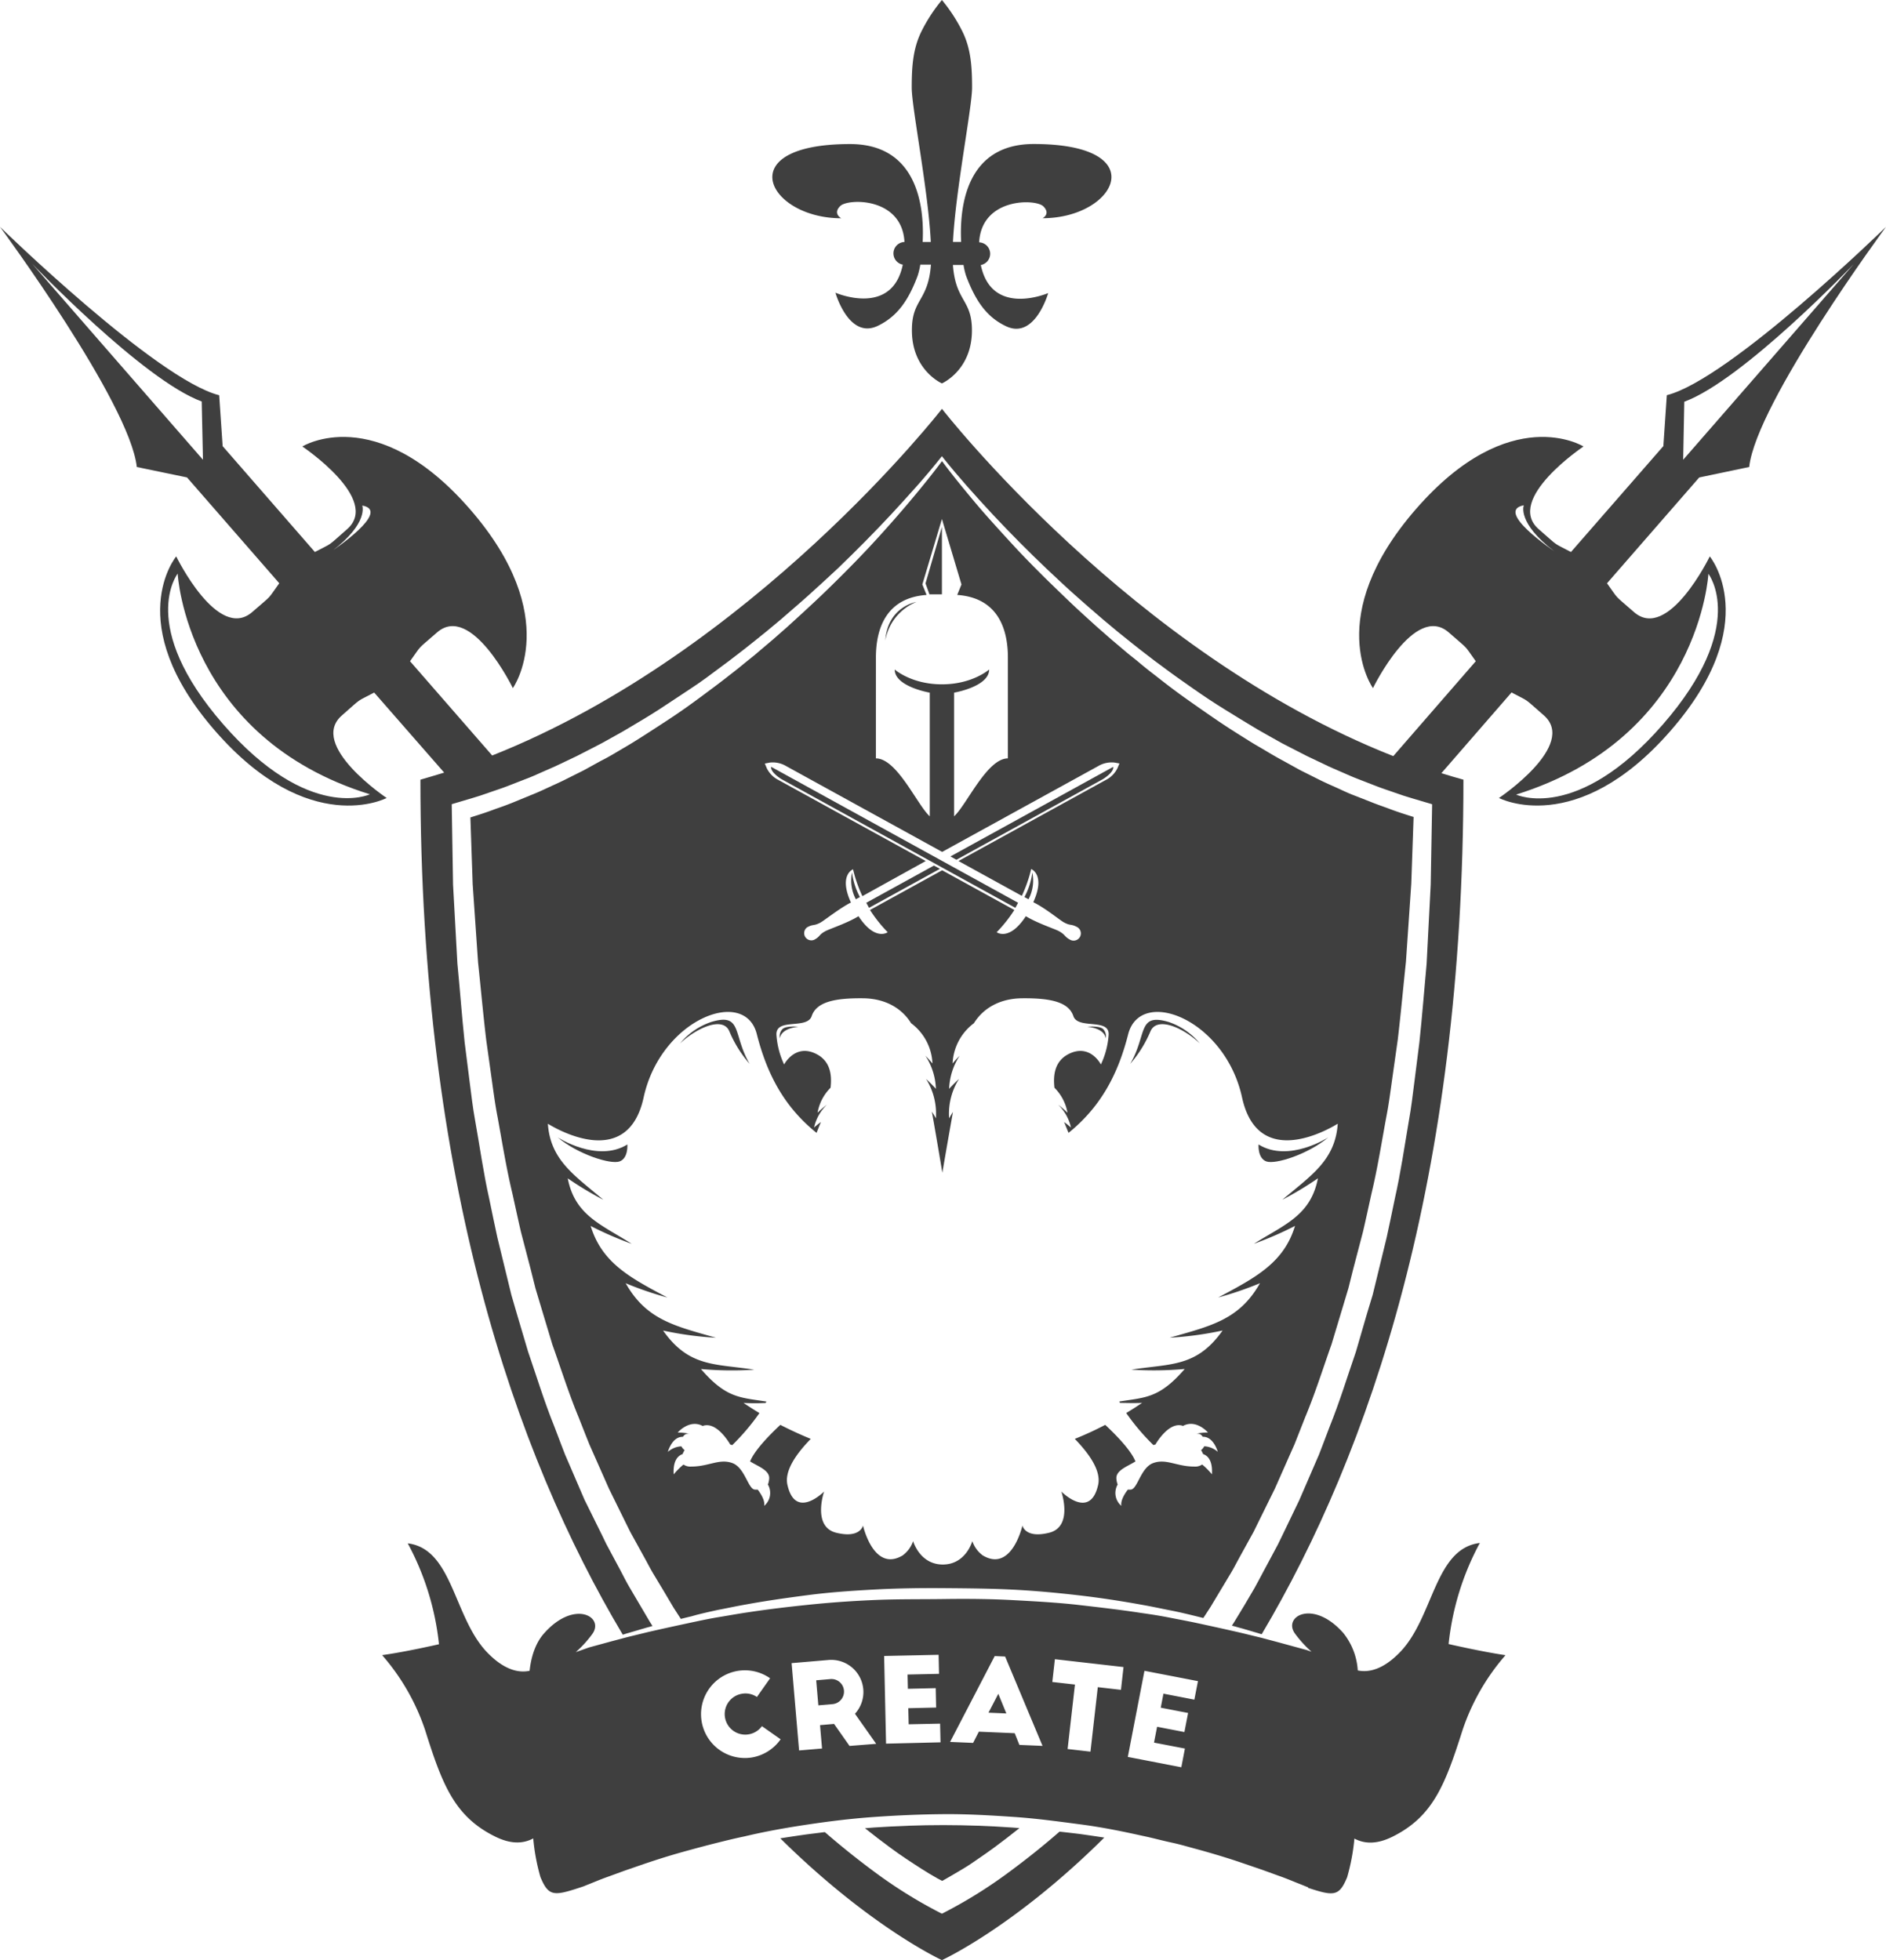 <svg xmlns="http://www.w3.org/2000/svg" viewBox="0 0 403.38 419.22"><defs><style>.cls-1{fill:#3f3f3f;}</style></defs><g id="Calque_2" data-name="Calque 2"><g id="Layer_1" data-name="Layer 1"><path class="cls-1" d="M374.12,99.88c1.51-13.77,29.26-51.36,29.26-51.36s-33.45,32.63-46.88,36l-.74,10.89L336,118.06c-4.07-2.16-2.34-.91-6.9-4.88-7.31-6.38,9.58-17.69,9.58-17.69s-15.67-9.75-35.81,13.36-9.22,38.32-9.22,38.32,8.9-18.29,16.21-11.91c4.56,4,3.09,2.43,5.78,6.16L298,161.71c-55.88-22-96.53-74.27-96.53-74.27S161,139.49,105.27,161.58L87.7,141.42c2.69-3.73,1.22-2.19,5.78-6.16,7.32-6.38,16.21,11.91,16.21,11.91s10.92-15.21-9.22-38.32S64.66,95.49,64.66,95.49s16.89,11.31,9.58,17.69c-4.56,4-2.83,2.72-6.89,4.88L47.62,95.42l-.74-10.89C33.45,81.15,0,48.52,0,48.52S27.75,86.11,29.26,99.88L40,102.11l19.73,22.63c-2.69,3.73-1.22,2.19-5.78,6.16C46.58,137.28,37.69,119,37.69,119S25.88,133.19,46,156.3s36.7,14.37,36.7,14.37S65.82,159.36,73.14,153c4.56-4,2.83-2.72,6.89-4.88L95,165.24c-1.68.53-3.37,1-5.08,1.51,0,85.55,20.13,144,43.28,182.87l.82-.26,4.06-1.19,1.48-.41-.57-.89-2.15-3.65-2.15-3.65c-.72-1.21-1.35-2.48-2-3.72l-2-3.73-1-1.87-.92-1.9L125,320.72,121.68,313l-.84-1.94-.77-2-1.52-4c-2.12-5.23-3.77-10.64-5.61-16L110.55,281l-1.18-4.06-1-4.1-2-8.21c-.61-2.76-1.16-5.52-1.74-8.28-1.24-5.51-2-11.09-3-16.65-.51-2.78-.83-5.58-1.19-8.38l-1.06-8.39c-.59-5.6-1-11.23-1.55-16.84L96.9,189.2l-.28-16.91V172l.31-.1c2.58-.79,5.2-1.47,7.74-2.41,1.27-.45,2.56-.85,3.82-1.34l3.77-1.47c1.27-.47,2.49-1,3.73-1.57s2.49-1.06,3.7-1.66l3.66-1.74,3.61-1.85c1.21-.6,2.39-1.25,3.57-1.92s2.37-1.29,3.53-2c2.33-1.38,4.66-2.75,6.93-4.22s4.52-3,6.77-4.47,4.43-3.1,6.59-4.73c1.09-.79,2.17-1.61,3.23-2.44s2.16-1.64,3.2-2.5l3.16-2.54,3.12-2.6c2-1.76,4.1-3.52,6.11-5.34s4-3.64,6-5.51Q185,116,190.54,110.08q2.78-3,5.45-6c1.78-2,3.54-4.09,5.22-6.2l.25-.31.24.31c1.68,2.11,3.44,4.17,5.22,6.2s3.6,4,5.45,6q5.55,5.92,11.43,11.52c2,1.87,3.93,3.71,5.95,5.51s4.06,3.58,6.12,5.34l3.11,2.6,3.16,2.54c1.05.86,2.13,1.66,3.2,2.5s2.14,1.65,3.24,2.44c2.16,1.63,4.37,3.18,6.59,4.73s4.46,3.05,6.77,4.47,4.59,2.84,6.92,4.22c1.16.69,2.36,1.32,3.53,2s2.36,1.32,3.57,1.92l3.61,1.85,3.66,1.74c1.21.6,2.46,1.12,3.7,1.66s2.46,1.1,3.73,1.57l3.78,1.47c1.25.49,2.54.89,3.82,1.35,2.53.93,5.15,1.61,7.73,2.4l.31.1v.3L306,189.2l-.87,16.89c-.52,5.61-.95,11.24-1.55,16.84l-1.06,8.39c-.36,2.8-.68,5.6-1.19,8.38-.95,5.56-1.75,11.14-3,16.65-.58,2.76-1.13,5.52-1.74,8.28l-2,8.21-1,4.1L292.36,281,290,289.12c-1.84,5.33-3.49,10.74-5.61,16l-1.52,4-.77,2-.84,1.94-3.36,7.77-3.67,7.63-.93,1.9-1,1.87-2,3.73c-.68,1.24-1.31,2.51-2,3.72l-2.15,3.65L264,346.87l-.52.81,2.48.69,3.89,1.15C292.93,310.62,313,252.23,313,166.75c-1.58-.43-3.15-.9-4.71-1.39l15-17.26c4.06,2.16,2.33.91,6.89,4.88,7.32,6.38-9.58,17.69-9.58,17.69s16.56,8.73,36.7-14.37S365.69,119,365.69,119s-8.89,18.29-16.21,11.91c-4.56-4-3.08-2.43-5.77-6.16l19.72-22.63ZM6.89,56.42S30.57,81.26,43.14,85.87l.27,12.46ZM79.11,169.88s-13,6.12-31.39-15S38,122.68,38,122.68,39.8,157.68,79.11,169.88Zm-8.13-52c7.94-6,6.5-9.76,6.5-9.76C83.85,109.27,71,117.83,71,117.83Zm254.92-9.76s-1.44,3.71,6.5,9.76C332.4,117.83,319.53,109.27,325.9,108.07Zm39.5,14.61s8.65,11.1-9.74,32.21-31.39,15-31.39,15C363.58,157.68,365.4,122.68,365.4,122.68Zm-5.16-36.81c12.57-4.61,36.25-29.45,36.25-29.45L360,98.33Z"/><path class="cls-1" d="M226.61,391.74c-3.37,2.95-6.88,5.75-10.48,8.42a101.21,101.21,0,0,1-14.41,9l-.26.13-.26-.13a100.75,100.75,0,0,1-14.42-9c-3.56-2.64-7-5.4-10.36-8.32l-3.69.46q-3,.42-5.84.87c19.27,19.05,34.57,26.05,34.57,26.05s15.38-7,34.73-26.21q-2.62-.4-5.33-.78C229.46,392.06,228,391.89,226.61,391.74Z"/><path class="cls-1" d="M201.79,390.34c-5,0-9.92.19-14.79.51l-2,.16c1.78,1.42,3.58,2.81,5.41,4.15,1.08.81,2.19,1.58,3.31,2.33S196,399,197.1,399.7s2.27,1.41,3.41,2.05l1,.53c.32-.17.63-.35.94-.53,1.14-.64,2.28-1.34,3.41-2s2.26-1.43,3.37-2.21,2.22-1.52,3.31-2.33q2.79-2.06,5.5-4.23l-1.4-.11C211.71,390.52,206.76,390.35,201.79,390.34Z"/><polygon class="cls-1" points="201.46 127.11 201.46 112.69 197.95 124.77 198.79 127.11 201.46 127.11"/><path class="cls-1" d="M236.5,222.09a2.28,2.28,0,0,0-.5-1.94c-.78-.86-3.44-.54-3.44-.54C236.48,220,236.5,222.09,236.5,222.09Z"/><path class="cls-1" d="M270.88,248.41c1.94.66,8.85-1.52,13.22-5.16,0,0-8.49,5.52-14.92,1.52C269.18,244.77,268.94,247.74,270.88,248.41Z"/><path class="cls-1" d="M167.3,220.15a2.25,2.25,0,0,0-.5,1.94s0-2.07,3.94-2.48C170.74,219.61,168.07,219.29,167.3,220.15Z"/><path class="cls-1" d="M196,128.74s-6.12.95-6.65,8.25A10.92,10.92,0,0,1,196,128.74Z"/><path class="cls-1" d="M153.54,344.32c2-.37,4-.82,6.1-1.18,4.19-.77,8.64-1.4,13.26-2s9.41-.93,14.29-1.19,9.85-.33,14.8-.29,9.93.08,14.81.33,9.66.71,14.28,1.25,9.07,1.24,13.26,2c2.1.37,4.13.82,6.09,1.2s3.86.85,5.66,1.29l1.28.32,1.53-2.35L261,340.2l2.12-3.53c.72-1.18,1.34-2.41,2-3.61l2-3.63,1-1.81.91-1.85,3.66-7.43,3.35-7.57.84-1.89.76-1.93,1.52-3.86c2.13-5.1,3.79-10.39,5.64-15.61l2.41-8,1.2-4,1-4,2.11-8.06c.63-2.7,1.21-5.42,1.81-8.13,1.3-5.41,2.16-10.91,3.17-16.38.54-2.73.89-5.5,1.28-8.26l1.17-8.27c.66-5.54,1.16-11.1,1.75-16.65l1.14-16.71.5-14.29c-1.78-.56-3.57-1.12-5.3-1.79-1.3-.48-2.62-.92-3.9-1.45L289.33,170c-1.29-.5-2.52-1.12-3.79-1.68s-2.52-1.12-3.75-1.75l-3.7-1.85-3.62-2c-1.22-.65-2.41-1.34-3.59-2.05s-2.38-1.37-3.54-2.1c-2.33-1.46-4.66-2.91-6.92-4.45s-4.51-3.11-6.74-4.69-4.41-3.25-6.55-4.94q-1.63-1.24-3.21-2.55c-1-.87-2.13-1.7-3.17-2.59l-3.12-2.64-3.08-2.7c-2-1.82-4.05-3.65-6-5.53s-3.93-3.76-5.86-5.69-3.83-3.86-5.68-5.86-3.67-4-5.46-6-3.56-4.11-5.28-6.21-3.24-4-4.79-6.1c-1.55,2.08-3.16,4.1-4.8,6.1s-3.48,4.17-5.27,6.21-3.61,4.07-5.47,6.06-3.75,3.93-5.68,5.86-3.87,3.83-5.85,5.69-4,3.7-6,5.52l-3.07,2.7-3.12,2.64c-1,.89-2.12,1.73-3.17,2.6s-2.13,1.72-3.21,2.55c-2.14,1.69-4.35,3.31-6.55,4.94s-4.44,3.19-6.74,4.69-4.59,3-6.92,4.45c-1.16.73-2.36,1.4-3.54,2.11s-2.37,1.39-3.59,2l-3.63,2-3.7,1.85c-1.22.63-2.49,1.18-3.74,1.76s-2.5,1.17-3.79,1.67l-3.84,1.58c-1.28.52-2.6,1-3.9,1.44-1.73.67-3.51,1.23-5.29,1.79l.49,14.28,1.15,16.71c.59,5.55,1.09,11.11,1.75,16.64l1.16,8.28c.39,2.76.74,5.52,1.28,8.25,1,5.48,1.88,11,3.18,16.38.6,2.71,1.18,5.43,1.81,8.14l2.1,8.05,1,4,1.2,4,2.41,8c1.86,5.21,3.52,10.5,5.64,15.61l1.52,3.86.77,1.92.84,1.9,3.35,7.57,3.65,7.42.92,1.85,1,1.81,2,3.63c.67,1.2,1.29,2.44,2,3.61l2.13,3.54,2.1,3.55,1.56,2.41c.76-.19,1.51-.38,2.3-.56C149.68,345.16,151.58,344.76,153.54,344.32Zm33.8-203.68c0-6.15,2.16-12.79,10.84-13.4l-.91-2.24,4.19-14,4.18,14-.91,2.24c8.69.61,10.84,7.25,10.84,13.4V162.2c-4.47,0-8.85,10-11.51,12.39V148.14s7.5-1.27,7.5-4.95c0,0-3.55,3.17-10.1,3.17s-10.1-3.17-10.1-3.17c0,3.68,7.5,4.95,7.5,4.95v26.45c-2.67-2.4-7-12.39-11.52-12.39Zm-22.66,22.45a5.63,5.63,0,0,1,3.47.76l33.36,18.35,33.37-18.35a5.63,5.63,0,0,1,3.47-.76l1.08.19-.42,1a5.55,5.55,0,0,1-2.49,2.53L205,184.15l13.55,7.45a29.18,29.18,0,0,0,2-5.74s3.14,1.2.45,7.1c2.57,1.25,5.64,3.81,6.53,4.3,1.44.79,1.48.29,2.82,1A1.54,1.54,0,0,1,228.9,201c-1.33-.73-.93-1-2.37-1.83-.89-.49-4.69-1.72-7.12-3.22-3.55,5.44-6.24,3.43-6.24,3.43a29.85,29.85,0,0,0,3.78-4.76l-15.44-8.49-15.43,8.49a29.85,29.85,0,0,0,3.78,4.76s-2.69,2-6.24-3.43c-2.43,1.5-6.23,2.73-7.12,3.22-1.44.79-1,1.1-2.37,1.83a1.54,1.54,0,0,1-1.48-2.68c1.34-.73,1.38-.23,2.82-1,.89-.49,4-3,6.53-4.3-2.69-5.9.45-7.1.45-7.1a29.18,29.18,0,0,0,2,5.74L198,184.15l-31.48-17.32A5.55,5.55,0,0,1,164,164.3l-.42-1Zm-18.5,150.14a16.14,16.14,0,0,0-2.09,2.1c-.18-2.95.92-4,1.9-4.33a4.88,4.88,0,0,1,.43-.85,2.64,2.64,0,0,1-.69-.82,4.77,4.77,0,0,0-2.89,1.19s.89-3.29,3.21-3.22a3.08,3.08,0,0,1,.37-.42,1.46,1.46,0,0,1,1.2-.21,13.56,13.56,0,0,0-2.68-.29s2.53-2.93,5.35-1.4a2.39,2.39,0,0,1,1-.16c2.63.08,4.89,4.12,4.89,4.12a2.22,2.22,0,0,1,.43.14,48.45,48.45,0,0,0,5.82-6.86c-1.16-.7-2.29-1.42-3.4-2.17,1.95.09,3.62.06,4.73,0l.16-.3c-5.64-.87-8.62-.71-14-6.95a73.41,73.41,0,0,0,11.41.14c-8.39-1.31-13.94-.47-19.51-8.37a72.76,72.76,0,0,0,11.31,1.54c-8.85-2.53-14.88-3.83-19.31-11.66a73.08,73.08,0,0,0,8.93,3.06c-8.08-4.28-14-7.43-16.42-15.31a73.41,73.41,0,0,0,8.78,3.82c-6.47-4.12-12.14-6.05-13.68-14a72.94,72.94,0,0,0,7.6,4.58c-6-5.13-11.31-8.4-11.85-16.26,2.15,1.32,17.1,9.9,20.48-5.62C141.3,218,159.28,211,161.86,221.14c2.16,8.48,5.76,15.49,12.78,21.15.27-.68.59-1.46.93-2.32-.88.65-1.46,1.18-1.46,1.18a9.78,9.78,0,0,1,2.75-4.89,21.2,21.2,0,0,0-2,1.73,10,10,0,0,1,2.78-5.35c.36-3-.21-5.72-2.93-7.16-4.6-2.45-7,2.18-7,2.18a17.74,17.74,0,0,1-1.63-6.14c-.43-4,6.53-1.22,7.53-4.21s4.83-3.88,11.08-3.8c4.68.07,8.19,2.12,10.18,5.33a11.34,11.34,0,0,1,4.57,8.61s-.59-.72-1.51-1.66a13.84,13.84,0,0,1,2.24,7.08s-.84-.94-2.1-2.12a14,14,0,0,1,2.1,8.43s-.31-.58-.86-1.43c1.2,6.78,2.24,13.07,2.24,13.07s1.06-6.24,2.27-13c-.52.81-.82,1.36-.82,1.36a14,14,0,0,1,2.11-8.43c-1.27,1.18-2.11,2.12-2.11,2.12a13.93,13.93,0,0,1,2.25-7.08c-.93.94-1.51,1.66-1.51,1.66a11.37,11.37,0,0,1,4.56-8.61c2-3.21,5.51-5.26,10.19-5.33,6.25-.08,10.08.81,11.08,3.8s8,.25,7.53,4.21a17.58,17.58,0,0,1-1.64,6.14s-2.35-4.63-7-2.18c-2.72,1.44-3.28,4.19-2.93,7.16a10.05,10.05,0,0,1,2.79,5.35,21.2,21.2,0,0,0-2-1.73,9.77,9.77,0,0,1,2.74,4.89s-.58-.53-1.46-1.18c.34.86.67,1.64.94,2.32,7-5.66,10.62-12.67,12.77-21.15C244,211,262,218,265.65,234.71c3.38,15.52,18.33,6.94,20.47,5.62-.53,7.86-5.79,11.13-11.84,16.26a72.94,72.94,0,0,0,7.6-4.58c-1.55,8-7.21,9.91-13.69,14a73.91,73.91,0,0,0,8.79-3.82c-2.39,7.88-8.34,11-16.43,15.31a73.51,73.51,0,0,0,8.94-3.06c-4.44,7.83-10.46,9.13-19.31,11.66a72.91,72.91,0,0,0,11.31-1.54c-5.57,7.9-11.12,7.06-19.51,8.37a73.41,73.41,0,0,0,11.41-.14c-5.4,6.24-8.37,6.08-14,6.95l.16.3c1.11,0,2.78.07,4.72,0-1.1.75-2.24,1.47-3.39,2.17a47.16,47.16,0,0,0,5.82,6.86,2.22,2.22,0,0,1,.43-.14s2.26-4,4.89-4.12a2.42,2.42,0,0,1,1,.16c2.82-1.53,5.34,1.4,5.34,1.4a13.74,13.74,0,0,0-2.68.29,1.49,1.49,0,0,1,1.21.21,3,3,0,0,1,.36.42c2.33-.07,3.21,3.22,3.21,3.22a4.75,4.75,0,0,0-2.89-1.19,2.6,2.6,0,0,1-.68.82,5.87,5.87,0,0,1,.43.85c1,.34,2.07,1.38,1.89,4.33a15.43,15.43,0,0,0-2.09-2.1,2.62,2.62,0,0,1-1.69.44c-3.76,0-5.94-1.74-8.73-.77s-3.39,5.74-4.93,5.7h-.54c-.57.73-1.59,2.24-1.4,3.47a3.61,3.61,0,0,1-.78-4.56,4.11,4.11,0,0,1-.27-1.2c-.18-1.83,2.32-2.64,4.07-3.74-.93-2.32-3.93-5.45-6.46-7.82q-3.14,1.65-6.51,3c3.22,3.32,5.63,6.89,5,9.8C233.17,325.25,227,319,227,319s2.59,7.51-2.59,8.81-5.73-1.54-5.73-1.54-2.27,10.11-8.49,6.39a6.33,6.33,0,0,1-2.23-3.05h0s-1.37,5-6.31,5-6.35-5-6.35-5h0a6.39,6.39,0,0,1-2.23,3.05c-6.23,3.72-8.49-6.39-8.49-6.39s-.56,2.83-5.74,1.54-2.58-8.81-2.58-8.81-6.15,6.22-7.85-1.46c-.64-2.91,1.76-6.48,5-9.8q-3.37-1.38-6.51-3c-2.53,2.37-5.54,5.5-6.47,7.82,1.76,1.1,4.26,1.91,4.08,3.74a4.46,4.46,0,0,1-.27,1.2,3.61,3.61,0,0,1-.79,4.56c.2-1.23-.83-2.74-1.39-3.47h-.55c-1.53,0-2.14-4.73-4.93-5.7s-5,.77-8.73.77A2.62,2.62,0,0,1,146.18,313.23Z"/><path class="cls-1" d="M167.16,166.65l50,27.51.59-1.08L164.93,164C164.76,165.23,167.16,166.65,167.16,166.65Z"/><path class="cls-1" d="M119.27,243.25c4.36,3.64,11.27,5.82,13.21,5.16s1.7-3.64,1.7-3.64C127.75,248.77,119.27,243.25,119.27,243.25Z"/><path class="cls-1" d="M220.8,186.6a15.31,15.31,0,0,1-1.69,5.26l.87.47A8.6,8.6,0,0,0,220.8,186.6Z"/><path class="cls-1" d="M183.05,192.33l.87-.47a15.31,15.31,0,0,1-1.69-5.26A8.6,8.6,0,0,0,183.05,192.33Z"/><path class="cls-1" d="M235.87,166.65s2.4-1.42,2.23-2.64l-34.82,19.16,1.28.71Z"/><polygon class="cls-1" points="185.28 193.08 185.87 194.16 201.03 185.82 199.75 185.12 185.28 193.08"/><path class="cls-1" d="M156,220.58a25.54,25.54,0,0,0,4.33,6.95c-3.66-6.24-1.49-11-8.24-8.95a14.78,14.78,0,0,0-6.64,4.58C149.08,219.78,154.64,217.31,156,220.58Z"/><path class="cls-1" d="M246.06,220.58c1.4-3.27,7-.8,10.55,2.58a14.78,14.78,0,0,0-6.64-4.58c-6.75-2-4.58,2.71-8.24,8.95A25.82,25.82,0,0,0,246.06,220.58Z"/><path class="cls-1" d="M223,46.67c15.72,0,23.92-15.87-1.91-15.87-13.95,0-15.94,12.5-15.52,20.94h-1.75c.54-10.93,4.09-28.75,4.09-33,0-4.58-.28-8.28-2-11.87A34.92,34.92,0,0,0,201.46,0,34.69,34.69,0,0,0,197,6.88c-1.72,3.59-2,7.29-2,11.87,0,4.24,3.55,22.06,4.08,33h-1.74c.42-8.44-1.58-20.94-15.53-20.94-25.83,0-17.62,15.87-1.9,15.87,0,0-1.86-1-.18-2.63s13.2-1.89,13.72,7.7a2.45,2.45,0,0,0-2.36,2.45h0a2.45,2.45,0,0,0,2,2.4c-2.31,11.29-14.41,6-14.41,6s2.83,10,9,7.12c4.22-2,6.62-5.47,8.59-10.74a16.53,16.53,0,0,0,.57-2.39h2.27c-.58,7.92-4.07,7.3-4.07,14C195,79.2,201.46,82,201.46,82s6.42-2.79,6.42-11.33c0-6.73-3.49-6.11-4.07-14h2.27a15.26,15.26,0,0,0,.57,2.39c2,5.27,4.37,8.79,8.59,10.74,6.13,2.84,8.95-7.12,8.95-7.12s-12.09,5.24-14.41-6a2.45,2.45,0,0,0,2-2.4h0a2.45,2.45,0,0,0-2.36-2.45c.53-9.59,12.1-9.33,13.73-7.7S223,46.67,223,46.67Z"/><path class="cls-1" d="M177.57,359.11l-3,.26.46,5.36,3-.26a2.69,2.69,0,1,0-.46-5.36Z"/><polygon class="cls-1" points="211.42 366.3 215.24 366.46 213.52 362.26 211.42 366.3"/><path class="cls-1" d="M309.83,351.62A58.22,58.22,0,0,1,316.51,330c-9.71,1.18-9.82,15.83-17.06,23.34-3.58,3.71-6.66,4.42-9.05,3.92a14.16,14.16,0,0,0-3.09-8c-6.48-7.33-13-3.53-10.34.12a24.25,24.25,0,0,0,3.55,3.89l-1-.36-6.27-1.71-3.46-.92-4.1-1c-2.94-.68-6.25-1.41-9.87-2.19-1.81-.39-3.7-.73-5.66-1.12s-4-.71-6.08-1c-4.18-.65-8.61-1.16-13.19-1.69s-9.34-.79-14.16-1.05-9.75-.31-14.66-.24-9.86,0-14.72.2-9.58.53-14.17,1-9,1-13.19,1.64c-2.1.3-4.12.68-6.09,1s-3.85.72-5.66,1.1c-3.61.78-6.93,1.49-9.87,2.18l-4.1,1-3.47.92-4.83,1.32-2.83,1a23.8,23.8,0,0,0,3.55-3.89c2.65-3.65-3.85-7.45-10.33-.12-1.34,1.5-2.65,4-3.09,8-2.39.5-5.47-.21-9.06-3.92-7.23-7.51-7.35-22.15-17-23.34a58.22,58.22,0,0,1,6.68,21.58s-7.17,1.65-12.16,2.33A47,47,0,0,1,90.92,370c3.67,11.64,6.25,18.49,15,22.8,3.22,1.59,5.86,1.6,8.13.39a43.46,43.46,0,0,0,1.54,8.27c1.71,4.1,2.82,4.09,8.35,2.27l.82-.27.81-.33c1.09-.41,2.65-1.11,4.7-1.83l3.4-1.24,4-1.38c1.44-.49,3-1,4.61-1.5s3.36-1,5.16-1.49,3.69-1,5.65-1.49,4-1,6.09-1.43c4.19-1,8.64-1.81,13.29-2.51s9.46-1.3,14.38-1.65,9.94-.57,14.95-.61,10,.25,15,.59,9.74,1,14.39,1.61,9.1,1.53,13.29,2.46c2.11.44,4.13,1,6.1,1.42s3.85,1,5.65,1.47c3.62,1,6.89,2,9.78,3l4,1.37,3.4,1.23c2.05.72,3.62,1.42,4.71,1.83l1.66.67,0,.11c5.54,1.82,6.65,1.83,8.35-2.27a44,44,0,0,0,1.55-8.27c2.27,1.21,4.91,1.2,8.13-.39,8.71-4.31,11.29-11.16,15-22.8A47,47,0,0,1,322,354C317,353.27,309.83,351.62,309.83,351.62ZM160.91,375.86a9.38,9.38,0,1,1,3.8-16.92l-2.82,4a4.36,4.36,0,0,0-3.31-.67,4.4,4.4,0,1,0,4.38,6.91l4,2.81A9.43,9.43,0,0,1,160.91,375.86Zm20.79-2.45-3.31-4.71-3,.26.43,5-4.91.42-1.6-18.68,7.87-.67a6.88,6.88,0,0,1,5.68,11.5l4.54,6.43Zm7.81-.49-.41-18.75,11.65-.25.09,4.07-6.73.15.07,3.05,5.95-.14.09,4.15-5.95.14.08,3.44,6.72-.14.09,4Zm28.52.27-1-2.5-7.67-.33-1.23,2.4-4.92-.21,9.54-18.36,2.23.1,8,19.11Zm21.72-11.78-4.95-.57-1.57,13.79-4.89-.56,1.57-13.79-4.84-.55.55-4.87,14.68,1.68Zm15.7,2.1-6.61-1.28-.58,3,5.85,1.13-.79,4.08-5.84-1.13-.66,3.39,6.61,1.27-.77,4-11.44-2.21,3.56-18.42,11.44,2.21Z"/></g></g></svg>